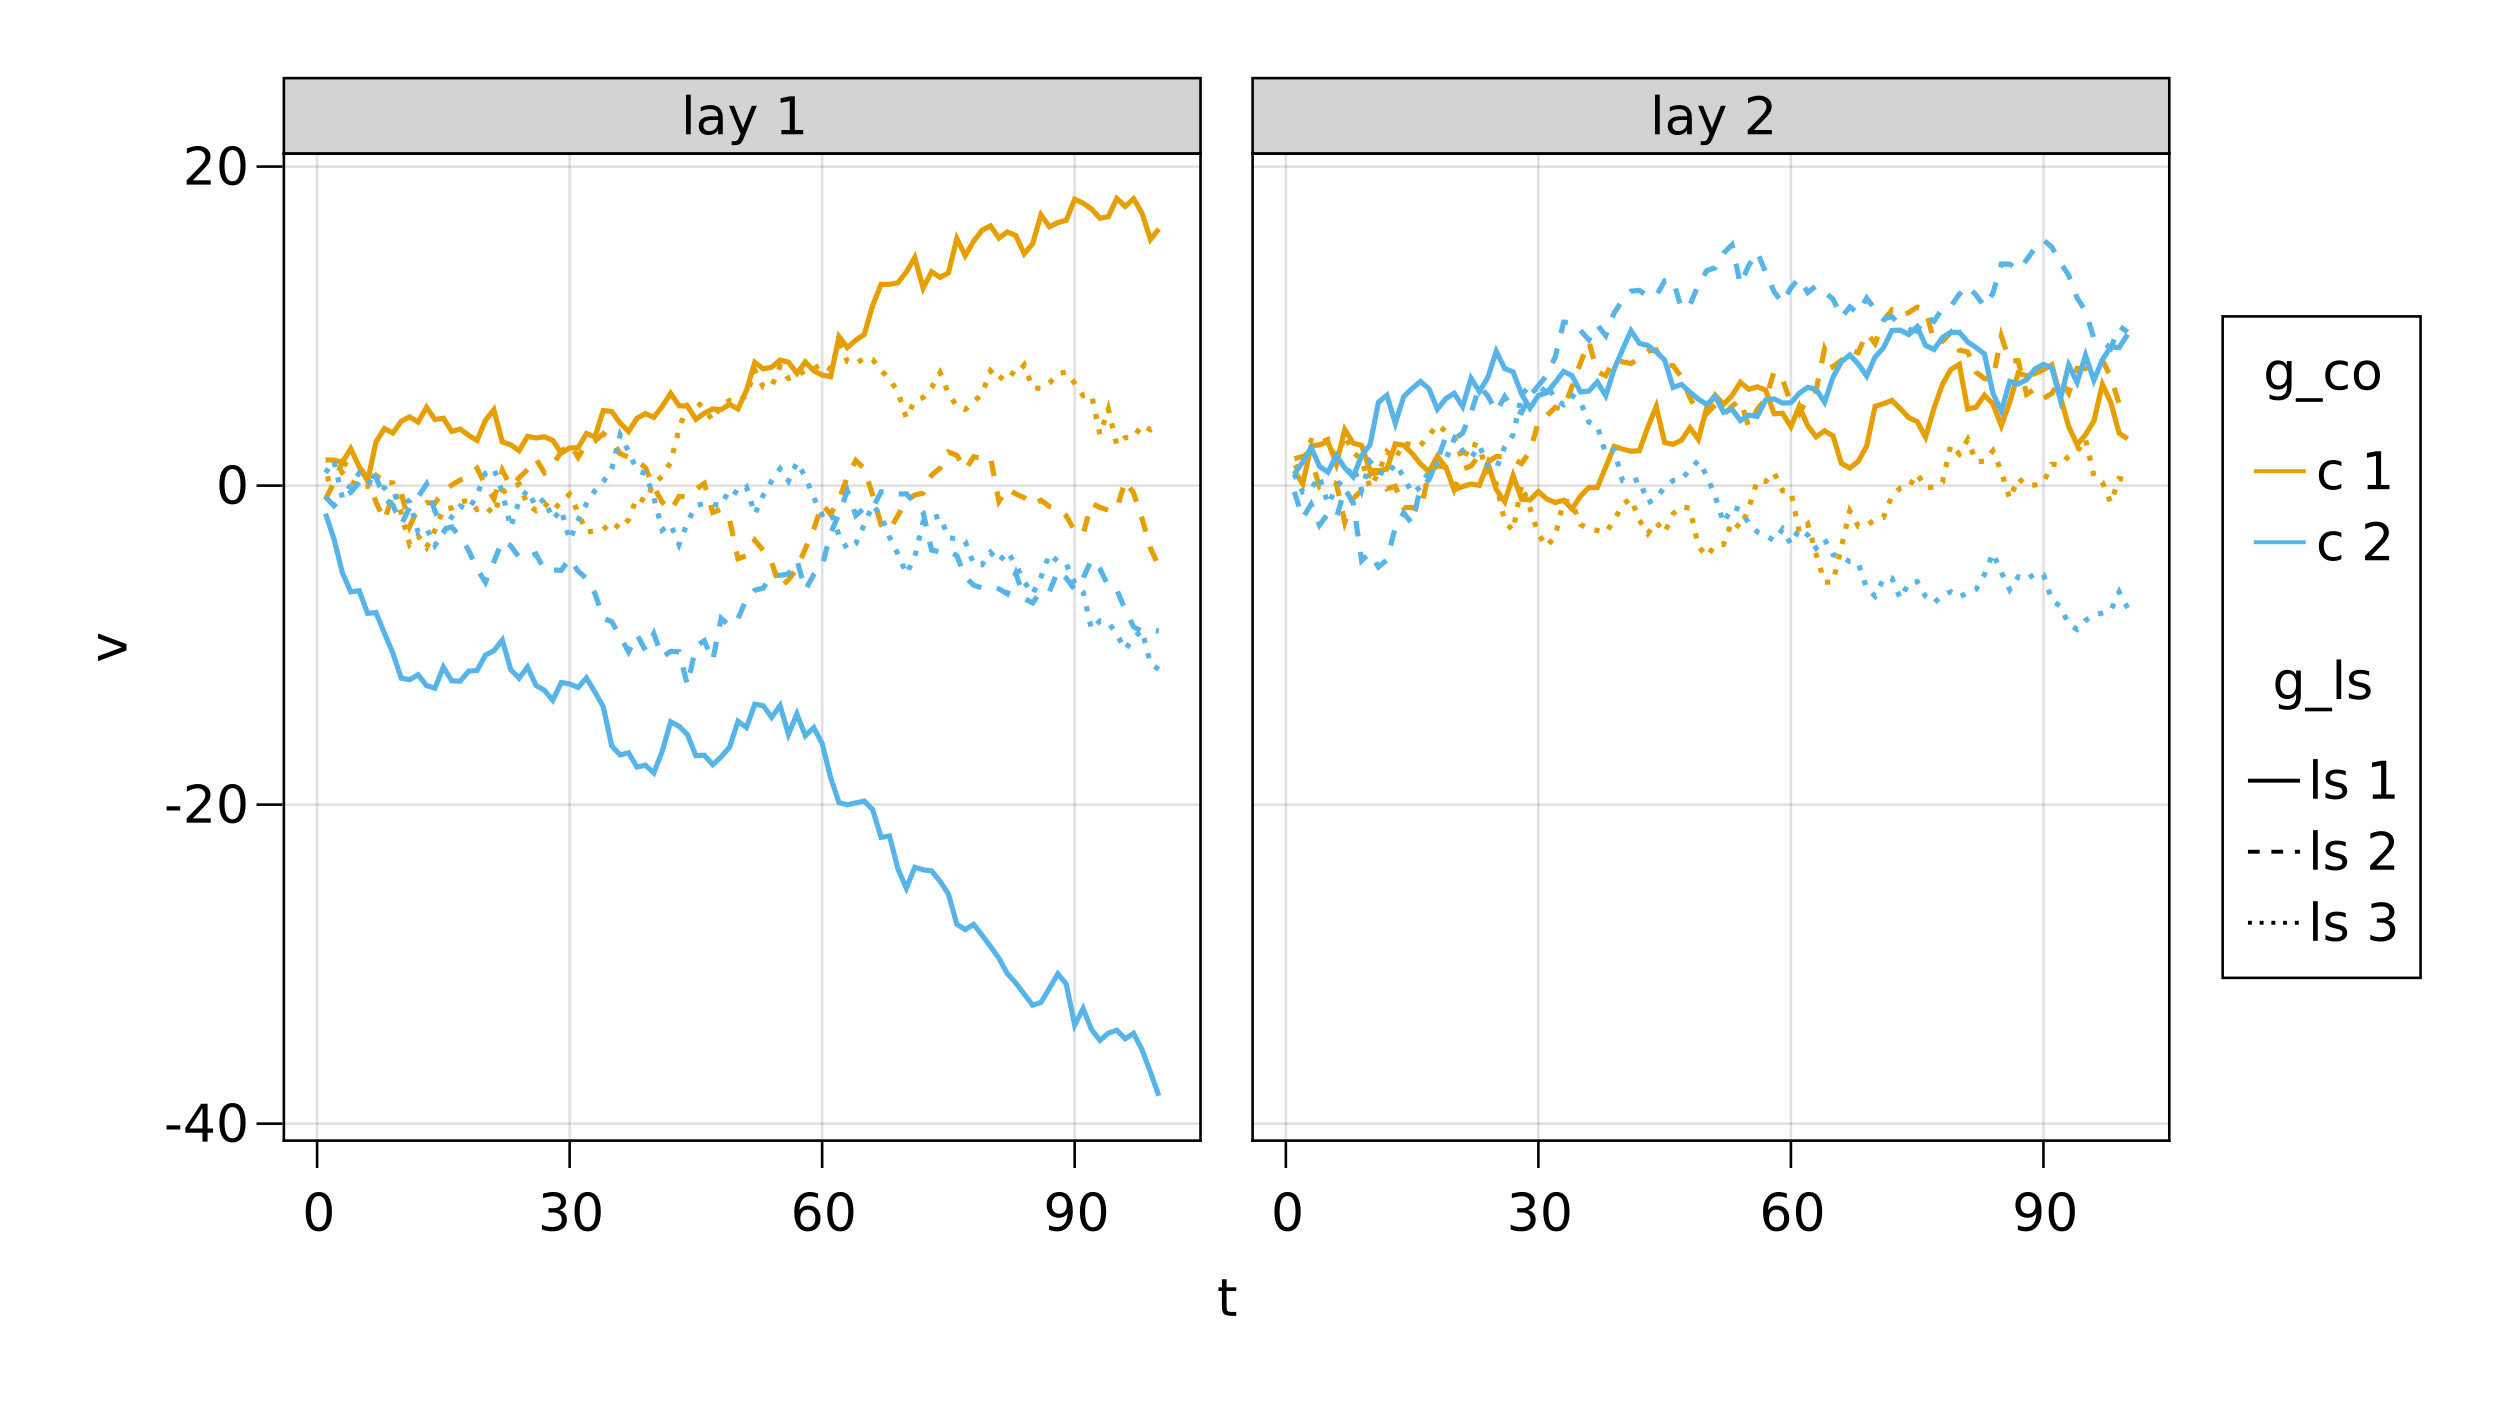 <?xml version="1.0" encoding="UTF-8"?>
<svg xmlns="http://www.w3.org/2000/svg" xmlns:xlink="http://www.w3.org/1999/xlink" width="960pt" height="540pt" viewBox="0 0 960 540" version="1.1">
<defs>
<g>
<symbol overflow="visible" id="glyph0-0">
<path style="stroke:none;" d="M 1 3.531 L 1 -14.109 L 11 -14.109 L 11 3.531 Z M 2.125 2.422 L 9.891 2.422 L 9.891 -12.984 L 2.125 -12.984 Z M 2.125 2.422 "/>
</symbol>
<symbol overflow="visible" id="glyph0-1">
<path style="stroke:none;" d="M 6.359 -13.281 C 5.336 -13.281 4.57 -12.781 4.062 -11.781 C 3.551 -10.781 3.297 -9.281 3.297 -7.281 C 3.297 -5.281 3.551 -3.781 4.062 -2.781 C 4.57 -1.781 5.336 -1.281 6.359 -1.281 C 7.379 -1.281 8.145 -1.781 8.656 -2.781 C 9.164 -3.781 9.422 -5.281 9.422 -7.281 C 9.422 -9.281 9.164 -10.781 8.656 -11.781 C 8.145 -12.781 7.379 -13.281 6.359 -13.281 Z M 6.359 -14.844 C 7.992 -14.844 9.238 -14.195 10.094 -12.906 C 10.957 -11.613 11.391 -9.738 11.391 -7.281 C 11.391 -4.82 10.957 -2.945 10.094 -1.656 C 9.238 -0.363 7.992 0.281 6.359 0.281 C 4.723 0.281 3.473 -0.363 2.609 -1.656 C 1.742 -2.945 1.312 -4.82 1.312 -7.281 C 1.312 -9.738 1.742 -11.613 2.609 -12.906 C 3.473 -14.195 4.723 -14.844 6.359 -14.844 Z M 6.359 -14.844 "/>
</symbol>
<symbol overflow="visible" id="glyph0-2">
<path style="stroke:none;" d="M 8.109 -7.859 C 9.055 -7.66 9.797 -7.238 10.328 -6.594 C 10.859 -5.957 11.125 -5.172 11.125 -4.234 C 11.125 -2.797 10.629 -1.68 9.641 -0.891 C 8.648 -0.109 7.242 0.281 5.422 0.281 C 4.805 0.281 4.176 0.219 3.531 0.094 C 2.883 -0.02 2.219 -0.195 1.531 -0.438 L 1.531 -2.344 C 2.07 -2.02 2.664 -1.773 3.312 -1.609 C 3.969 -1.453 4.648 -1.375 5.359 -1.375 C 6.598 -1.375 7.539 -1.617 8.188 -2.109 C 8.832 -2.598 9.156 -3.305 9.156 -4.234 C 9.156 -5.098 8.852 -5.77 8.25 -6.25 C 7.656 -6.738 6.82 -6.984 5.75 -6.984 L 4.047 -6.984 L 4.047 -8.609 L 5.828 -8.609 C 6.797 -8.609 7.535 -8.801 8.047 -9.188 C 8.555 -9.57 8.812 -10.129 8.812 -10.859 C 8.812 -11.609 8.547 -12.18 8.016 -12.578 C 7.492 -12.984 6.738 -13.188 5.75 -13.188 C 5.207 -13.188 4.625 -13.125 4 -13 C 3.383 -12.883 2.707 -12.707 1.969 -12.469 L 1.969 -14.219 C 2.719 -14.426 3.414 -14.582 4.062 -14.688 C 4.719 -14.789 5.336 -14.844 5.922 -14.844 C 7.422 -14.844 8.602 -14.5 9.469 -13.812 C 10.344 -13.133 10.781 -12.219 10.781 -11.062 C 10.781 -10.258 10.547 -9.578 10.078 -9.016 C 9.617 -8.461 8.961 -8.078 8.109 -7.859 Z M 8.109 -7.859 "/>
</symbol>
<symbol overflow="visible" id="glyph0-3">
<path style="stroke:none;" d="M 6.609 -8.078 C 5.723 -8.078 5.02 -7.773 4.5 -7.172 C 3.977 -6.566 3.719 -5.734 3.719 -4.672 C 3.719 -3.629 3.977 -2.801 4.5 -2.188 C 5.02 -1.582 5.723 -1.281 6.609 -1.281 C 7.492 -1.281 8.191 -1.582 8.703 -2.188 C 9.223 -2.801 9.484 -3.629 9.484 -4.672 C 9.484 -5.734 9.223 -6.566 8.703 -7.172 C 8.191 -7.773 7.492 -8.078 6.609 -8.078 Z M 10.516 -14.266 L 10.516 -12.469 C 10.023 -12.695 9.523 -12.875 9.016 -13 C 8.516 -13.125 8.016 -13.188 7.516 -13.188 C 6.211 -13.188 5.219 -12.742 4.531 -11.859 C 3.844 -10.984 3.453 -9.656 3.359 -7.875 C 3.742 -8.445 4.223 -8.883 4.797 -9.188 C 5.379 -9.488 6.02 -9.641 6.719 -9.641 C 8.188 -9.641 9.344 -9.191 10.188 -8.297 C 11.039 -7.41 11.469 -6.203 11.469 -4.672 C 11.469 -3.18 11.023 -1.984 10.141 -1.078 C 9.254 -0.172 8.078 0.281 6.609 0.281 C 4.922 0.281 3.629 -0.363 2.734 -1.656 C 1.836 -2.945 1.391 -4.82 1.391 -7.281 C 1.391 -9.582 1.938 -11.414 3.031 -12.781 C 4.125 -14.156 5.594 -14.844 7.438 -14.844 C 7.938 -14.844 8.438 -14.789 8.938 -14.688 C 9.445 -14.594 9.973 -14.453 10.516 -14.266 Z M 10.516 -14.266 "/>
</symbol>
<symbol overflow="visible" id="glyph0-4">
<path style="stroke:none;" d="M 2.203 -0.297 L 2.203 -2.094 C 2.691 -1.863 3.191 -1.688 3.703 -1.562 C 4.211 -1.438 4.711 -1.375 5.203 -1.375 C 6.504 -1.375 7.492 -1.812 8.172 -2.688 C 8.859 -3.562 9.254 -4.895 9.359 -6.688 C 8.984 -6.125 8.504 -5.691 7.922 -5.391 C 7.336 -5.086 6.695 -4.938 6 -4.938 C 4.539 -4.938 3.383 -5.379 2.531 -6.266 C 1.688 -7.148 1.266 -8.359 1.266 -9.891 C 1.266 -11.379 1.707 -12.578 2.594 -13.484 C 3.477 -14.391 4.656 -14.844 6.125 -14.844 C 7.812 -14.844 9.098 -14.195 9.984 -12.906 C 10.867 -11.613 11.312 -9.738 11.312 -7.281 C 11.312 -4.977 10.766 -3.141 9.672 -1.766 C 8.586 -0.398 7.125 0.281 5.281 0.281 C 4.789 0.281 4.289 0.227 3.781 0.125 C 3.27 0.031 2.742 -0.109 2.203 -0.297 Z M 6.125 -6.484 C 7.008 -6.484 7.707 -6.785 8.219 -7.391 C 8.738 -7.992 9 -8.828 9 -9.891 C 9 -10.93 8.738 -11.754 8.219 -12.359 C 7.707 -12.973 7.008 -13.281 6.125 -13.281 C 5.238 -13.281 4.535 -12.973 4.016 -12.359 C 3.504 -11.754 3.25 -10.93 3.25 -9.891 C 3.25 -8.828 3.504 -7.992 4.016 -7.391 C 4.535 -6.785 5.238 -6.484 6.125 -6.484 Z M 6.125 -6.484 "/>
</symbol>
<symbol overflow="visible" id="glyph0-5">
<path style="stroke:none;" d="M 0.984 -6.281 L 6.234 -6.281 L 6.234 -4.672 L 0.984 -4.672 Z M 0.984 -6.281 "/>
</symbol>
<symbol overflow="visible" id="glyph0-6">
<path style="stroke:none;" d="M 7.562 -12.859 L 2.578 -5.078 L 7.562 -5.078 Z M 7.047 -14.578 L 9.516 -14.578 L 9.516 -5.078 L 11.609 -5.078 L 11.609 -3.438 L 9.516 -3.438 L 9.516 0 L 7.562 0 L 7.562 -3.438 L 0.984 -3.438 L 0.984 -5.344 Z M 7.047 -14.578 "/>
</symbol>
<symbol overflow="visible" id="glyph0-7">
<path style="stroke:none;" d="M 3.844 -1.656 L 10.719 -1.656 L 10.719 0 L 1.469 0 L 1.469 -1.656 C 2.219 -2.438 3.238 -3.477 4.531 -4.781 C 5.82 -6.082 6.633 -6.926 6.969 -7.312 C 7.594 -8.02 8.031 -8.617 8.281 -9.109 C 8.531 -9.598 8.656 -10.082 8.656 -10.562 C 8.656 -11.332 8.383 -11.961 7.844 -12.453 C 7.301 -12.941 6.594 -13.188 5.719 -13.188 C 5.102 -13.188 4.453 -13.078 3.766 -12.859 C 3.078 -12.648 2.344 -12.328 1.562 -11.891 L 1.562 -13.875 C 2.352 -14.195 3.094 -14.438 3.781 -14.594 C 4.477 -14.758 5.113 -14.844 5.688 -14.844 C 7.195 -14.844 8.398 -14.461 9.297 -13.703 C 10.191 -12.953 10.641 -11.945 10.641 -10.688 C 10.641 -10.082 10.523 -9.508 10.297 -8.969 C 10.078 -8.438 9.672 -7.805 9.078 -7.078 C 8.922 -6.891 8.406 -6.344 7.531 -5.438 C 6.656 -4.539 5.426 -3.281 3.844 -1.656 Z M 3.844 -1.656 "/>
</symbol>
<symbol overflow="visible" id="glyph0-8">
<path style="stroke:none;" d="M 1.891 -15.203 L 3.688 -15.203 L 3.688 0 L 1.891 0 Z M 1.891 -15.203 "/>
</symbol>
<symbol overflow="visible" id="glyph0-9">
<path style="stroke:none;" d="M 6.859 -5.5 C 5.398 -5.5 4.391 -5.332 3.828 -5 C 3.273 -4.664 3 -4.098 3 -3.297 C 3 -2.66 3.207 -2.156 3.625 -1.781 C 4.051 -1.406 4.625 -1.219 5.344 -1.219 C 6.344 -1.219 7.141 -1.57 7.734 -2.281 C 8.336 -2.988 8.641 -3.926 8.641 -5.094 L 8.641 -5.5 Z M 10.438 -6.234 L 10.438 0 L 8.641 0 L 8.641 -1.656 C 8.234 -1 7.723 -0.508 7.109 -0.188 C 6.492 0.125 5.742 0.281 4.859 0.281 C 3.742 0.281 2.852 -0.031 2.188 -0.656 C 1.531 -1.289 1.203 -2.133 1.203 -3.188 C 1.203 -4.414 1.613 -5.344 2.438 -5.969 C 3.258 -6.594 4.488 -6.906 6.125 -6.906 L 8.641 -6.906 L 8.641 -7.078 C 8.641 -7.91 8.367 -8.551 7.828 -9 C 7.285 -9.445 6.52 -9.672 5.531 -9.672 C 4.906 -9.672 4.297 -9.598 3.703 -9.453 C 3.117 -9.305 2.551 -9.082 2 -8.781 L 2 -10.438 C 2.656 -10.695 3.289 -10.891 3.906 -11.016 C 4.531 -11.141 5.133 -11.203 5.719 -11.203 C 7.301 -11.203 8.484 -10.789 9.266 -9.969 C 10.047 -9.145 10.438 -7.898 10.438 -6.234 Z M 10.438 -6.234 "/>
</symbol>
<symbol overflow="visible" id="glyph0-10">
<path style="stroke:none;" d="M 6.438 1.016 C 5.926 2.316 5.43 3.164 4.953 3.562 C 4.473 3.957 3.828 4.156 3.016 4.156 L 1.578 4.156 L 1.578 2.656 L 2.641 2.656 C 3.129 2.656 3.508 2.535 3.781 2.297 C 4.062 2.066 4.367 1.516 4.703 0.641 L 5.016 -0.172 L 0.594 -10.938 L 2.5 -10.938 L 5.922 -2.391 L 9.344 -10.938 L 11.234 -10.938 Z M 6.438 1.016 "/>
</symbol>
<symbol overflow="visible" id="glyph0-11">
<path style="stroke:none;" d=""/>
</symbol>
<symbol overflow="visible" id="glyph0-12">
<path style="stroke:none;" d="M 2.484 -1.656 L 5.703 -1.656 L 5.703 -12.781 L 2.203 -12.078 L 2.203 -13.875 L 5.688 -14.578 L 7.656 -14.578 L 7.656 -1.656 L 10.875 -1.656 L 10.875 0 L 2.484 0 Z M 2.484 -1.656 "/>
</symbol>
<symbol overflow="visible" id="glyph0-13">
<path style="stroke:none;" d="M 3.656 -14.047 L 3.656 -10.938 L 7.359 -10.938 L 7.359 -9.547 L 3.656 -9.547 L 3.656 -3.609 C 3.656 -2.711 3.773 -2.133 4.016 -1.875 C 4.266 -1.625 4.766 -1.5 5.516 -1.5 L 7.359 -1.5 L 7.359 0 L 5.516 0 C 4.129 0 3.172 -0.254 2.641 -0.766 C 2.117 -1.285 1.859 -2.234 1.859 -3.609 L 1.859 -9.547 L 0.531 -9.547 L 0.531 -10.938 L 1.859 -10.938 L 1.859 -14.047 Z M 3.656 -14.047 "/>
</symbol>
<symbol overflow="visible" id="glyph0-14">
<path style="stroke:none;" d="M 9.078 -5.594 C 9.078 -6.895 8.805 -7.906 8.266 -8.625 C 7.734 -9.344 6.984 -9.703 6.016 -9.703 C 5.055 -9.703 4.305 -9.344 3.766 -8.625 C 3.223 -7.906 2.953 -6.895 2.953 -5.594 C 2.953 -4.301 3.223 -3.297 3.766 -2.578 C 4.305 -1.859 5.055 -1.5 6.016 -1.5 C 6.984 -1.5 7.734 -1.859 8.266 -2.578 C 8.805 -3.297 9.078 -4.301 9.078 -5.594 Z M 10.875 -1.359 C 10.875 0.504 10.461 1.891 9.641 2.797 C 8.816 3.703 7.551 4.156 5.844 4.156 C 5.207 4.156 4.609 4.109 4.047 4.016 C 3.492 3.922 2.953 3.773 2.422 3.578 L 2.422 1.844 C 2.953 2.125 3.473 2.332 3.984 2.469 C 4.492 2.602 5.02 2.672 5.562 2.672 C 6.738 2.672 7.617 2.363 8.203 1.75 C 8.785 1.133 9.078 0.207 9.078 -1.031 L 9.078 -1.922 C 8.711 -1.273 8.238 -0.789 7.656 -0.469 C 7.07 -0.156 6.379 0 5.578 0 C 4.234 0 3.148 -0.508 2.328 -1.531 C 1.516 -2.551 1.109 -3.906 1.109 -5.594 C 1.109 -7.289 1.516 -8.648 2.328 -9.672 C 3.148 -10.691 4.234 -11.203 5.578 -11.203 C 6.379 -11.203 7.07 -11.039 7.656 -10.719 C 8.238 -10.406 8.711 -9.926 9.078 -9.281 L 9.078 -10.938 L 10.875 -10.938 Z M 10.875 -1.359 "/>
</symbol>
<symbol overflow="visible" id="glyph0-15">
<path style="stroke:none;" d="M 10.203 3.328 L 10.203 4.719 L -0.203 4.719 L -0.203 3.328 Z M 10.203 3.328 "/>
</symbol>
<symbol overflow="visible" id="glyph0-16">
<path style="stroke:none;" d="M 9.75 -10.516 L 9.75 -8.844 C 9.25 -9.125 8.742 -9.332 8.234 -9.469 C 7.723 -9.602 7.207 -9.672 6.688 -9.672 C 5.52 -9.672 4.613 -9.301 3.969 -8.562 C 3.32 -7.832 3 -6.797 3 -5.453 C 3 -4.117 3.32 -3.082 3.969 -2.344 C 4.613 -1.602 5.52 -1.234 6.688 -1.234 C 7.207 -1.234 7.723 -1.301 8.234 -1.438 C 8.742 -1.582 9.25 -1.797 9.75 -2.078 L 9.75 -0.422 C 9.25 -0.18 8.727 -0.004 8.188 0.109 C 7.656 0.223 7.086 0.281 6.484 0.281 C 4.836 0.281 3.531 -0.234 2.562 -1.266 C 1.594 -2.305 1.109 -3.703 1.109 -5.453 C 1.109 -7.242 1.598 -8.648 2.578 -9.672 C 3.555 -10.691 4.898 -11.203 6.609 -11.203 C 7.16 -11.203 7.695 -11.145 8.219 -11.031 C 8.75 -10.914 9.258 -10.742 9.75 -10.516 Z M 9.75 -10.516 "/>
</symbol>
<symbol overflow="visible" id="glyph0-17">
<path style="stroke:none;" d="M 6.125 -9.672 C 5.156 -9.672 4.391 -9.297 3.828 -8.547 C 3.273 -7.797 3 -6.766 3 -5.453 C 3 -4.148 3.273 -3.117 3.828 -2.359 C 4.391 -1.609 5.156 -1.234 6.125 -1.234 C 7.082 -1.234 7.836 -1.609 8.391 -2.359 C 8.953 -3.117 9.234 -4.148 9.234 -5.453 C 9.234 -6.754 8.953 -7.781 8.391 -8.531 C 7.836 -9.289 7.082 -9.672 6.125 -9.672 Z M 6.125 -11.203 C 7.688 -11.203 8.91 -10.691 9.797 -9.672 C 10.691 -8.66 11.141 -7.254 11.141 -5.453 C 11.141 -3.672 10.691 -2.27 9.797 -1.25 C 8.91 -0.227 7.688 0.281 6.125 0.281 C 4.551 0.281 3.32 -0.227 2.438 -1.25 C 1.551 -2.27 1.109 -3.672 1.109 -5.453 C 1.109 -7.254 1.551 -8.66 2.438 -9.672 C 3.32 -10.691 4.551 -11.203 6.125 -11.203 Z M 6.125 -11.203 "/>
</symbol>
<symbol overflow="visible" id="glyph0-18">
<path style="stroke:none;" d="M 8.859 -10.609 L 8.859 -8.922 C 8.348 -9.18 7.816 -9.375 7.266 -9.5 C 6.723 -9.633 6.16 -9.703 5.578 -9.703 C 4.68 -9.703 4.008 -9.562 3.562 -9.281 C 3.125 -9.008 2.906 -8.602 2.906 -8.062 C 2.906 -7.645 3.062 -7.316 3.375 -7.078 C 3.695 -6.836 4.336 -6.609 5.297 -6.391 L 5.922 -6.266 C 7.191 -5.984 8.094 -5.594 8.625 -5.094 C 9.164 -4.602 9.438 -3.91 9.438 -3.016 C 9.438 -2.004 9.035 -1.203 8.234 -0.609 C 7.43 -0.016 6.328 0.281 4.922 0.281 C 4.336 0.281 3.727 0.223 3.094 0.109 C 2.457 -0.004 1.785 -0.176 1.078 -0.406 L 1.078 -2.25 C 1.742 -1.906 2.398 -1.645 3.047 -1.469 C 3.691 -1.301 4.332 -1.219 4.969 -1.219 C 5.812 -1.219 6.457 -1.363 6.906 -1.656 C 7.363 -1.945 7.594 -2.352 7.594 -2.875 C 7.594 -3.363 7.426 -3.738 7.094 -4 C 6.77 -4.258 6.051 -4.508 4.938 -4.75 L 4.312 -4.906 C 3.195 -5.133 2.391 -5.488 1.891 -5.969 C 1.398 -6.457 1.156 -7.129 1.156 -7.984 C 1.156 -9.004 1.52 -9.797 2.25 -10.359 C 2.977 -10.922 4.016 -11.203 5.359 -11.203 C 6.023 -11.203 6.648 -11.148 7.234 -11.047 C 7.816 -10.953 8.359 -10.805 8.859 -10.609 Z M 8.859 -10.609 "/>
</symbol>
<symbol overflow="visible" id="glyph1-0">
<path style="stroke:none;" d="M 3.531 -1 L -14.109 -1 L -14.109 -11 L 3.531 -11 Z M 2.422 -2.125 L 2.422 -9.891 L -12.984 -9.891 L -12.984 -2.125 Z M 2.422 -2.125 "/>
</symbol>
<symbol overflow="visible" id="glyph1-1">
<path style="stroke:none;" d="M -10.938 -0.594 L -10.938 -2.5 L -1.766 -5.922 L -10.938 -9.344 L -10.938 -11.234 L 0 -7.141 L 0 -4.703 Z M -10.938 -0.594 "/>
</symbol>
</g>
<clipPath id="clip1">
  <path d="M 109 59 L 461 59 L 461 213 L 109 213 Z M 109 59 "/>
</clipPath>
<clipPath id="clip2">
  <path d="M 109 138 L 461 138 L 461 254 L 109 254 Z M 109 138 "/>
</clipPath>
<clipPath id="clip3">
  <path d="M 109 103 L 461 103 L 461 239 L 109 239 Z M 109 103 "/>
</clipPath>
<clipPath id="clip4">
  <path d="M 109 168 L 461 168 L 461 438 L 109 438 Z M 109 168 "/>
</clipPath>
<clipPath id="clip5">
  <path d="M 109 153 L 461 153 L 461 292 L 109 292 Z M 109 153 "/>
</clipPath>
<clipPath id="clip6">
  <path d="M 109 138 L 461 138 L 461 286 L 109 286 Z M 109 138 "/>
</clipPath>
<clipPath id="clip7">
  <path d="M 481 111 L 833 111 L 833 224 L 481 224 Z M 481 111 "/>
</clipPath>
<clipPath id="clip8">
  <path d="M 481 89 L 833 89 L 833 229 L 481 229 Z M 481 89 "/>
</clipPath>
<clipPath id="clip9">
  <path d="M 481 134 L 833 134 L 833 252 L 481 252 Z M 481 134 "/>
</clipPath>
<clipPath id="clip10">
  <path d="M 481 97 L 833 97 L 833 212 L 481 212 Z M 481 97 "/>
</clipPath>
<clipPath id="clip11">
  <path d="M 481 63 L 833 63 L 833 246 L 481 246 Z M 481 63 "/>
</clipPath>
<clipPath id="clip12">
  <path d="M 481 119 L 833 119 L 833 270 L 481 270 Z M 481 119 "/>
</clipPath>
</defs>
<g id="surface17">
<rect x="0" y="0" width="960" height="540" style="fill:rgb(100%,100%,100%);fill-opacity:1;stroke:none;"/>
<path style=" stroke:none;fill-rule:nonzero;fill:rgb(100%,100%,100%);fill-opacity:1;" d="M 109 438 L 461 438 L 461 59 L 109 59 Z M 109 438 "/>
<path style=" stroke:none;fill-rule:nonzero;fill:rgb(100%,100%,100%);fill-opacity:1;" d="M 481 438 L 833 438 L 833 59 L 481 59 Z M 481 438 "/>
<path style="fill:none;stroke-width:1;stroke-linecap:butt;stroke-linejoin:miter;stroke:rgb(0%,0%,0%);stroke-opacity:0.12;stroke-miterlimit:10;" d="M 121.77 438 L 121.77 59 M 218.738 438 L 218.738 59 M 315.707 438 L 315.707 59 M 412.676 438 L 412.676 59 "/>
<path style="fill:none;stroke-width:1;stroke-linecap:butt;stroke-linejoin:miter;stroke:rgb(0%,0%,0%);stroke-opacity:0.12;stroke-miterlimit:10;" d="M 109 431.484 L 461 431.484 M 109 308.977 L 461 308.977 M 109 186.473 L 461 186.473 M 109 63.969 L 461 63.969 "/>
<path style="fill:none;stroke-width:1;stroke-linecap:butt;stroke-linejoin:miter;stroke:rgb(0%,0%,0%);stroke-opacity:0.12;stroke-miterlimit:10;" d="M 493.77 438 L 493.77 59 M 590.738 438 L 590.738 59 M 687.707 438 L 687.707 59 M 784.676 438 L 784.676 59 "/>
<path style="fill:none;stroke-width:1;stroke-linecap:butt;stroke-linejoin:miter;stroke:rgb(0%,0%,0%);stroke-opacity:0.12;stroke-miterlimit:10;" d="M 481 431.484 L 833 431.484 M 481 308.977 L 833 308.977 M 481 186.473 L 833 186.473 M 481 63.969 L 833 63.969 "/>
<g style="fill:rgb(0%,0%,0%);fill-opacity:1;">
  <use xlink:href="#glyph0-1" x="116.07" y="472.562"/>
</g>
<g style="fill:rgb(0%,0%,0%);fill-opacity:1;">
  <use xlink:href="#glyph0-2" x="206.574" y="472.562"/>
</g>
<g style="fill:rgb(0%,0%,0%);fill-opacity:1;">
  <use xlink:href="#glyph0-1" x="219.301" y="472.562"/>
</g>
<g style="fill:rgb(0%,0%,0%);fill-opacity:1;">
  <use xlink:href="#glyph0-3" x="303.609" y="472.562"/>
</g>
<g style="fill:rgb(0%,0%,0%);fill-opacity:1;">
  <use xlink:href="#glyph0-1" x="316.332" y="472.562"/>
</g>
<g style="fill:rgb(0%,0%,0%);fill-opacity:1;">
  <use xlink:href="#glyph0-4" x="400.645" y="472.562"/>
</g>
<g style="fill:rgb(0%,0%,0%);fill-opacity:1;">
  <use xlink:href="#glyph0-1" x="413.371" y="472.562"/>
</g>
<g style="fill:rgb(0%,0%,0%);fill-opacity:1;">
  <use xlink:href="#glyph0-5" x="62.98" y="438.406"/>
</g>
<g style="fill:rgb(0%,0%,0%);fill-opacity:1;">
  <use xlink:href="#glyph0-6" x="70.195" y="438.406"/>
</g>
<g style="fill:rgb(0%,0%,0%);fill-opacity:1;">
  <use xlink:href="#glyph0-1" x="82.922" y="438.406"/>
</g>
<g style="fill:rgb(0%,0%,0%);fill-opacity:1;">
  <use xlink:href="#glyph0-5" x="62.98" y="315.902"/>
</g>
<g style="fill:rgb(0%,0%,0%);fill-opacity:1;">
  <use xlink:href="#glyph0-7" x="70.195" y="315.902"/>
</g>
<g style="fill:rgb(0%,0%,0%);fill-opacity:1;">
  <use xlink:href="#glyph0-1" x="82.922" y="315.902"/>
</g>
<g style="fill:rgb(0%,0%,0%);fill-opacity:1;">
  <use xlink:href="#glyph0-1" x="82.922" y="193.398"/>
</g>
<g style="fill:rgb(0%,0%,0%);fill-opacity:1;">
  <use xlink:href="#glyph0-7" x="70.195" y="70.895"/>
</g>
<g style="fill:rgb(0%,0%,0%);fill-opacity:1;">
  <use xlink:href="#glyph0-1" x="82.922" y="70.895"/>
</g>
<g style="fill:rgb(0%,0%,0%);fill-opacity:1;">
  <use xlink:href="#glyph0-1" x="488.07" y="472.562"/>
</g>
<g style="fill:rgb(0%,0%,0%);fill-opacity:1;">
  <use xlink:href="#glyph0-2" x="578.574" y="472.562"/>
</g>
<g style="fill:rgb(0%,0%,0%);fill-opacity:1;">
  <use xlink:href="#glyph0-1" x="591.301" y="472.562"/>
</g>
<g style="fill:rgb(0%,0%,0%);fill-opacity:1;">
  <use xlink:href="#glyph0-3" x="675.609" y="472.562"/>
</g>
<g style="fill:rgb(0%,0%,0%);fill-opacity:1;">
  <use xlink:href="#glyph0-1" x="688.332" y="472.562"/>
</g>
<g style="fill:rgb(0%,0%,0%);fill-opacity:1;">
  <use xlink:href="#glyph0-4" x="772.645" y="472.562"/>
</g>
<g style="fill:rgb(0%,0%,0%);fill-opacity:1;">
  <use xlink:href="#glyph0-1" x="785.371" y="472.562"/>
</g>
<path style="fill-rule:nonzero;fill:rgb(82.745%,82.745%,82.745%);fill-opacity:1;stroke-width:1;stroke-linecap:butt;stroke-linejoin:miter;stroke:rgb(0%,0%,0%);stroke-opacity:1;stroke-miterlimit:10;" d="M 109 59 L 461 59 L 461 30 L 109 30 Z M 109 59 "/>
<g style="fill:rgb(0%,0%,0%);fill-opacity:1;">
  <use xlink:href="#glyph0-8" x="261.555" y="51.566"/>
</g>
<g style="fill:rgb(0%,0%,0%);fill-opacity:1;">
  <use xlink:href="#glyph0-9" x="267.109" y="51.566"/>
</g>
<g style="fill:rgb(0%,0%,0%);fill-opacity:1;">
  <use xlink:href="#glyph0-10" x="279.367" y="51.566"/>
</g>
<g style="fill:rgb(0%,0%,0%);fill-opacity:1;">
  <use xlink:href="#glyph0-11" x="291.203" y="51.566"/>
</g>
<g style="fill:rgb(0%,0%,0%);fill-opacity:1;">
  <use xlink:href="#glyph0-12" x="297.559" y="51.566"/>
</g>
<path style="fill-rule:nonzero;fill:rgb(82.745%,82.745%,82.745%);fill-opacity:1;stroke-width:1;stroke-linecap:butt;stroke-linejoin:miter;stroke:rgb(0%,0%,0%);stroke-opacity:1;stroke-miterlimit:10;" d="M 481 59 L 833 59 L 833 30 L 481 30 Z M 481 59 "/>
<g style="fill:rgb(0%,0%,0%);fill-opacity:1;">
  <use xlink:href="#glyph0-8" x="633.656" y="51.566"/>
</g>
<g style="fill:rgb(0%,0%,0%);fill-opacity:1;">
  <use xlink:href="#glyph0-9" x="639.215" y="51.566"/>
</g>
<g style="fill:rgb(0%,0%,0%);fill-opacity:1;">
  <use xlink:href="#glyph0-10" x="651.469" y="51.566"/>
</g>
<g style="fill:rgb(0%,0%,0%);fill-opacity:1;">
  <use xlink:href="#glyph0-11" x="663.305" y="51.566"/>
</g>
<g style="fill:rgb(0%,0%,0%);fill-opacity:1;">
  <use xlink:href="#glyph0-7" x="669.664" y="51.566"/>
</g>
<g style="fill:rgb(0%,0%,0%);fill-opacity:1;">
  <use xlink:href="#glyph0-13" x="467.355" y="505.281"/>
</g>
<g style="fill:rgb(0%,0%,0%);fill-opacity:1;">
  <use xlink:href="#glyph1-1" x="48.566" y="254.48"/>
</g>
<g clip-path="url(#clip1)" clip-rule="nonzero">
<path style="fill:none;stroke-width:2;stroke-linecap:butt;stroke-linejoin:miter;stroke:rgb(90.196%,62.353%,0%);stroke-opacity:1;stroke-miterlimit:10;" d="M 125 176.59 L 128.23 176.664 L 131.465 177.586 L 134.695 172.289 L 137.93 179.215 L 141.16 184.664 L 144.395 169.676 L 147.625 164.562 L 150.859 166.266 L 154.09 161.75 L 157.324 160.082 L 160.555 162.102 L 163.789 156.367 L 167.02 161.109 L 170.254 160.621 L 173.484 165.637 L 176.719 164.773 L 179.949 167.16 L 183.184 169.121 L 186.414 161.391 L 189.645 157.359 L 192.879 169.719 L 196.109 170.789 L 199.344 173.078 L 202.574 167.566 L 205.809 168.18 L 209.039 167.715 L 212.273 169.113 L 215.504 173.961 L 218.738 172.012 L 221.969 171.953 L 225.203 166.492 L 228.434 167.82 L 231.668 157.66 L 234.898 157.988 L 238.133 162.492 L 241.363 165.707 L 244.598 160.629 L 247.828 158.84 L 251.062 160.25 L 254.293 156.059 L 257.523 151.035 L 260.758 155.828 L 263.988 155.934 L 267.223 161.035 L 270.453 158.684 L 273.688 157.02 L 276.918 157.281 L 280.152 155.246 L 283.383 157.027 L 286.617 149.98 L 289.848 139.156 L 293.082 141.637 L 296.312 141.016 L 299.547 138.246 L 302.777 139.066 L 306.012 143.363 L 309.242 139 L 312.477 142.371 L 315.707 144.016 L 318.938 144.66 L 322.172 129.25 L 325.402 133.453 L 328.637 130.594 L 331.867 128.453 L 335.102 117.312 L 338.332 109.164 L 341.566 109.199 L 344.797 108.566 L 348.031 104.453 L 351.262 98.887 L 354.496 110.621 L 357.727 104.367 L 360.961 106.5 L 364.191 104.789 L 367.426 91.598 L 370.656 98.172 L 373.891 92.602 L 377.121 88.375 L 380.352 86.754 L 383.586 91.422 L 386.816 89.062 L 390.051 90.402 L 393.281 97.465 L 396.516 93.617 L 399.746 82.523 L 402.98 87.066 L 406.211 85.449 L 409.445 84.602 L 412.676 76.504 L 415.91 78.012 L 419.141 80.254 L 422.375 83.793 L 425.605 83.203 L 428.84 76.227 L 432.07 79.273 L 435.305 76.312 L 438.535 81.887 L 441.77 91.941 L 445 87.855 "/>
</g>
<g clip-path="url(#clip2)" clip-rule="nonzero">
<path style="fill:none;stroke-width:2;stroke-linecap:butt;stroke-linejoin:miter;stroke:rgb(90.196%,62.353%,0%);stroke-opacity:1;stroke-dasharray:6,6;stroke-miterlimit:10;" d="M 125 191.715 L 128.23 185.191 L 131.465 177.449 L 134.695 179.488 L 137.93 179.184 L 141.16 183.586 L 144.395 192.844 L 147.625 199.82 L 150.859 189.836 L 154.09 189.242 L 157.324 202.117 L 160.555 195.051 L 163.789 193.027 L 167.02 193.246 L 170.254 188.629 L 173.484 186.242 L 176.719 184.336 L 179.949 182.691 L 183.184 179.844 L 186.414 186.211 L 189.645 191.551 L 192.879 180.539 L 196.109 186.832 L 199.344 183.461 L 202.574 180.34 L 205.809 176.176 L 209.039 181.535 L 212.273 178.41 L 215.504 173.531 L 218.738 170.176 L 221.969 175.594 L 225.203 170.352 L 228.434 169.434 L 231.668 166.547 L 234.898 169.168 L 238.133 174.195 L 241.363 175.598 L 244.598 176.746 L 247.828 179.59 L 251.062 187.133 L 254.293 192.789 L 257.523 196.141 L 260.758 190.645 L 263.988 190.715 L 267.223 187.84 L 270.453 185.621 L 273.688 196.793 L 276.918 195.578 L 280.152 199.57 L 283.383 214.508 L 286.617 213.414 L 289.848 207.469 L 293.082 211.371 L 296.312 215.918 L 299.547 225.605 L 302.777 222.633 L 306.012 218.336 L 309.242 210.719 L 312.477 203.289 L 315.707 193.52 L 318.938 197.492 L 322.172 191.906 L 325.402 183.117 L 328.637 176.809 L 331.867 179.973 L 335.102 190.102 L 338.332 201.57 L 341.566 203.555 L 344.797 197.922 L 348.031 192.254 L 351.262 190.102 L 354.496 189.34 L 357.727 182.441 L 360.961 179.789 L 364.191 173.555 L 367.426 174.855 L 370.656 180.371 L 373.891 175.398 L 377.121 175.957 L 380.352 175.543 L 383.586 192.551 L 386.816 187.562 L 390.051 189.664 L 393.281 191.113 L 396.516 193.98 L 399.746 192.086 L 402.98 194.508 L 406.211 195.609 L 409.445 198.102 L 412.676 203.879 L 415.91 205.109 L 419.141 193.32 L 422.375 194.82 L 425.605 195.938 L 428.84 195.5 L 432.07 184.609 L 435.305 189.406 L 438.535 199.094 L 441.77 210.523 L 445 217.418 "/>
</g>
<g clip-path="url(#clip3)" clip-rule="nonzero">
<path style="fill:none;stroke-width:2;stroke-linecap:butt;stroke-linejoin:miter;stroke:rgb(90.196%,62.353%,0%);stroke-opacity:1;stroke-dasharray:2,4;stroke-miterlimit:10;" d="M 125 184.043 L 128.23 183.383 L 131.465 181.391 L 134.695 184.898 L 137.93 186.66 L 141.16 186.793 L 144.395 182.555 L 147.625 184.926 L 150.859 185.457 L 154.09 197.129 L 157.324 209.109 L 160.555 205.832 L 163.789 210.254 L 167.02 203.543 L 170.254 195.598 L 173.484 195.047 L 176.719 192.711 L 179.949 192.156 L 183.184 195.652 L 186.414 194.422 L 189.645 197.457 L 192.879 189.129 L 196.109 187.102 L 199.344 185.969 L 202.574 193.809 L 205.809 196.023 L 209.039 193.227 L 212.273 196.145 L 215.504 192.598 L 218.738 189.789 L 221.969 196.645 L 225.203 204.363 L 228.434 203.859 L 231.668 203.344 L 234.898 200.375 L 238.133 203.133 L 241.363 199.582 L 244.598 190.895 L 247.828 192.48 L 251.062 185.688 L 254.293 182.895 L 257.523 177.52 L 260.758 164.699 L 263.988 155.512 L 267.223 153.938 L 270.453 156.977 L 273.688 161.441 L 276.918 155.434 L 280.152 153.84 L 283.383 154.031 L 286.617 151.906 L 289.848 142.184 L 293.082 148.59 L 296.312 148.371 L 299.547 140.605 L 302.777 145.305 L 306.012 144.363 L 309.242 142.18 L 312.477 141.609 L 315.707 139.609 L 318.938 141.828 L 322.172 131.844 L 325.402 138.809 L 328.637 139.648 L 331.867 137.559 L 335.102 138.07 L 338.332 142.242 L 341.566 145.574 L 344.797 150.543 L 348.031 160.457 L 351.262 153.922 L 354.496 152.629 L 357.727 148.82 L 360.961 143.109 L 364.191 151.016 L 367.426 156.047 L 370.656 157.195 L 373.891 154.355 L 377.121 151.172 L 380.352 142.441 L 383.586 146.09 L 386.816 142.23 L 390.051 144.137 L 393.281 140.152 L 396.516 148.973 L 399.746 149.129 L 402.98 147.117 L 406.211 143.445 L 409.445 142.871 L 412.676 147.082 L 415.91 151.93 L 419.141 151.672 L 422.375 166.855 L 425.605 157.09 L 428.84 170.867 L 432.07 168.035 L 435.305 168.004 L 438.535 163.199 L 441.77 165.012 L 445 162.809 "/>
</g>
<g clip-path="url(#clip4)" clip-rule="nonzero">
<path style="fill:none;stroke-width:2;stroke-linecap:butt;stroke-linejoin:miter;stroke:rgb(33.725%,70.588%,91.373%);stroke-opacity:1;stroke-miterlimit:10;" d="M 125 197.211 L 128.23 206.902 L 131.465 219.883 L 134.695 227.266 L 137.93 226.863 L 141.16 235.531 L 144.395 235.219 L 147.625 243.172 L 150.859 250.82 L 154.09 260.418 L 157.324 260.984 L 160.555 259.102 L 163.789 263.27 L 167.02 264.27 L 170.254 256.168 L 173.484 261.457 L 176.719 261.551 L 179.949 257.707 L 183.184 257.461 L 186.414 251.574 L 189.645 249.855 L 192.879 245.742 L 196.109 257.113 L 199.344 260.426 L 202.574 256.113 L 205.809 263.207 L 209.039 265.059 L 212.273 268.926 L 215.504 262.098 L 218.738 262.617 L 221.969 264 L 225.203 260.32 L 228.434 265.719 L 231.668 271.414 L 234.898 286.398 L 238.133 289.863 L 241.363 289.055 L 244.598 294.543 L 247.828 293.84 L 251.062 296.793 L 254.293 288.504 L 257.523 277.195 L 260.758 278.891 L 263.988 282.121 L 267.223 290.188 L 270.453 290 L 273.688 293.633 L 276.918 290.645 L 280.152 286.93 L 283.383 276.988 L 286.617 279.359 L 289.848 270.414 L 293.082 270.992 L 296.312 275.465 L 299.547 270.918 L 302.777 282.012 L 306.012 274.137 L 309.242 282.504 L 312.477 279.402 L 315.707 285.512 L 318.938 298.551 L 322.172 308.199 L 325.402 309.039 L 328.637 308.297 L 331.867 307.617 L 335.102 310.914 L 338.332 321.535 L 341.566 321 L 344.797 333.645 L 348.031 341.09 L 351.262 333.051 L 354.496 334.008 L 357.727 334.414 L 360.961 338.348 L 364.191 343.324 L 367.426 354.898 L 370.656 356.953 L 373.891 354.957 L 377.121 359.133 L 380.352 363.422 L 383.586 367.969 L 386.816 373.895 L 390.051 377.434 L 393.281 381.684 L 396.516 385.988 L 399.746 384.926 L 402.98 379.461 L 406.211 373.957 L 409.445 377.863 L 412.676 393.664 L 415.91 387.277 L 419.141 395.352 L 422.375 399.488 L 425.605 396.742 L 428.84 395.609 L 432.07 398.895 L 435.305 396.82 L 438.535 403.07 L 441.77 411.734 L 445 420.773 "/>
</g>
<g clip-path="url(#clip5)" clip-rule="nonzero">
<path style="fill:none;stroke-width:2;stroke-linecap:butt;stroke-linejoin:miter;stroke:rgb(33.725%,70.588%,91.373%);stroke-opacity:1;stroke-dasharray:6,6;stroke-miterlimit:10;" d="M 125 190.793 L 128.23 194.227 L 131.465 191.023 L 134.695 189.059 L 137.93 185.25 L 141.16 182.18 L 144.395 183.246 L 147.625 191.617 L 150.859 193.945 L 154.09 201.355 L 157.324 194.891 L 160.555 190.801 L 163.789 185.914 L 167.02 196.344 L 170.254 203.211 L 173.484 202.348 L 176.719 206.18 L 179.949 211.301 L 183.184 218.496 L 186.414 223.574 L 189.645 215.766 L 192.879 207.582 L 196.109 209.578 L 199.344 214.07 L 202.574 214.074 L 205.809 212.727 L 209.039 218.828 L 212.273 218.859 L 215.504 219.012 L 218.738 214.434 L 221.969 219.285 L 225.203 222.148 L 228.434 227.82 L 231.668 237.43 L 234.898 238.719 L 238.133 244.441 L 241.363 250.289 L 244.598 243.723 L 247.828 249.68 L 251.062 243.352 L 254.293 252.375 L 257.523 250.098 L 260.758 250.32 L 263.988 263.148 L 267.223 248.234 L 270.453 246.023 L 273.688 253.688 L 276.918 237.426 L 280.152 240.34 L 283.383 237.559 L 286.617 229.992 L 289.848 226.656 L 293.082 225.828 L 296.312 220.824 L 299.547 220.906 L 302.777 220.422 L 306.012 215.062 L 309.242 226.605 L 312.477 220.668 L 315.707 217.363 L 318.938 204.898 L 322.172 197.203 L 325.402 188.516 L 328.637 197.938 L 331.867 195.141 L 335.102 195.027 L 338.332 188.848 L 341.566 188.672 L 344.797 189.699 L 348.031 189.645 L 351.262 193.172 L 354.496 196.879 L 357.727 211.238 L 360.961 211.91 L 364.191 211.551 L 367.426 213.371 L 370.656 221.523 L 373.891 224.727 L 377.121 225.777 L 380.352 225.41 L 383.586 226.125 L 386.816 228.027 L 390.051 220.105 L 393.281 229.762 L 396.516 231.52 L 399.746 226.957 L 402.98 227.211 L 406.211 219.129 L 409.445 221.992 L 412.676 226.375 L 415.91 222.055 L 419.141 214.883 L 422.375 218.438 L 425.605 225.039 L 428.84 226.461 L 432.07 234.141 L 435.305 240.734 L 438.535 242.387 L 441.77 241.746 L 445 242.324 "/>
</g>
<g clip-path="url(#clip6)" clip-rule="nonzero">
<path style="fill:none;stroke-width:2;stroke-linecap:butt;stroke-linejoin:miter;stroke:rgb(33.725%,70.588%,91.373%);stroke-opacity:1;stroke-dasharray:2,4;stroke-miterlimit:10;" d="M 125 181.555 L 128.23 176.996 L 131.465 191.102 L 134.695 186.082 L 137.93 181.637 L 141.16 184.93 L 144.395 185.949 L 147.625 187.336 L 150.859 190.992 L 154.09 189.922 L 157.324 192.848 L 160.555 204.316 L 163.789 202.895 L 167.02 209.441 L 170.254 204.59 L 173.484 198.406 L 176.719 194.328 L 179.949 195.66 L 183.184 190.109 L 186.414 181.746 L 189.645 179.906 L 192.879 188.988 L 196.109 202.508 L 199.344 192.332 L 202.574 188.195 L 205.809 194.559 L 209.039 191.441 L 212.273 199.496 L 215.504 195.672 L 218.738 207.426 L 221.969 199.805 L 225.203 193.418 L 228.434 188.445 L 231.668 184.914 L 234.898 179.969 L 238.133 167.012 L 241.363 173.348 L 244.598 180.586 L 247.828 181.863 L 251.062 191.055 L 254.293 203.527 L 257.523 201.34 L 260.758 209.125 L 263.988 200.602 L 267.223 194.129 L 270.453 193.422 L 273.688 193.633 L 276.918 194.215 L 280.152 187.715 L 283.383 189.664 L 286.617 187.023 L 289.848 197.434 L 293.082 190.172 L 296.312 184.66 L 299.547 179.98 L 302.777 184.695 L 306.012 177.539 L 309.242 183.133 L 312.477 191.09 L 315.707 197.594 L 318.938 196.395 L 322.172 205.531 L 325.402 210.863 L 328.637 208.793 L 331.867 201.469 L 335.102 193.902 L 338.332 198.047 L 341.566 206.27 L 344.797 212.699 L 348.031 220.418 L 351.262 213.836 L 354.496 200.289 L 357.727 199.02 L 360.961 198.07 L 364.191 206.562 L 367.426 206.812 L 370.656 207.953 L 373.891 216.547 L 377.121 216.863 L 380.352 212.125 L 383.586 215.734 L 386.816 211.785 L 390.051 216.734 L 393.281 223.293 L 396.516 228.098 L 399.746 221.602 L 402.98 212.699 L 406.211 215.613 L 409.445 216.473 L 412.676 223.809 L 415.91 227.348 L 419.141 241.629 L 422.375 238.48 L 425.605 239.133 L 428.84 243.473 L 432.07 249.473 L 435.305 244.824 L 438.535 242.105 L 441.77 254.793 L 445 257.105 "/>
</g>
<g clip-path="url(#clip7)" clip-rule="nonzero">
<path style="fill:none;stroke-width:2;stroke-linecap:butt;stroke-linejoin:miter;stroke:rgb(90.196%,62.353%,0%);stroke-opacity:1;stroke-miterlimit:10;" d="M 497 180.793 L 500.23 185.781 L 503.465 171.32 L 506.695 170.754 L 509.93 169.645 L 513.16 178.203 L 516.395 164.969 L 519.625 170.156 L 522.859 171.059 L 526.09 180.605 L 529.324 180.758 L 532.555 180.129 L 535.789 170.453 L 539.02 170.953 L 542.254 174.121 L 545.484 178.152 L 548.719 181.133 L 551.949 175.223 L 555.184 179.402 L 558.414 188.008 L 561.645 186.816 L 564.879 185.859 L 568.109 186.355 L 571.344 177.941 L 574.574 187.988 L 577.809 192.652 L 581.039 182.625 L 584.273 191.684 L 587.504 191.992 L 590.738 188.746 L 593.969 191.621 L 597.203 192.961 L 600.434 192.102 L 603.668 195.438 L 606.898 190.52 L 610.133 187.168 L 613.363 187.219 L 616.598 179.379 L 619.828 171.398 L 623.062 172.457 L 626.293 173.262 L 629.523 173.082 L 632.758 164.023 L 635.988 156.113 L 639.223 169.93 L 642.453 170.578 L 645.688 169.055 L 648.918 164.238 L 652.152 168.707 L 655.383 156.625 L 658.617 151.738 L 661.848 155.254 L 665.082 151.914 L 668.312 146.789 L 671.547 149.492 L 674.777 148.547 L 678.012 149.793 L 681.242 158.879 L 684.477 158.695 L 687.707 163.84 L 690.938 156.02 L 694.172 163.48 L 697.402 167.727 L 700.637 165.418 L 703.867 167.379 L 707.102 177.934 L 710.332 179.711 L 713.566 177.141 L 716.797 171.285 L 720.031 156.047 L 723.262 155.004 L 726.496 153.793 L 729.727 156.949 L 732.961 160.375 L 736.191 161.887 L 739.426 167.836 L 742.656 156.727 L 745.891 147.594 L 749.121 141.902 L 752.352 139.953 L 755.586 157.062 L 758.816 156.371 L 762.051 151.742 L 765.281 155.129 L 768.516 163.496 L 771.746 154.379 L 774.98 143.281 L 778.211 144.297 L 781.445 143.43 L 784.676 141.965 L 787.91 140.082 L 791.141 152.27 L 794.375 163.734 L 797.605 170.816 L 800.84 166.887 L 804.07 161.645 L 807.305 147.621 L 810.535 154.516 L 813.77 166.367 L 817 168.492 "/>
</g>
<g clip-path="url(#clip8)" clip-rule="nonzero">
<path style="fill:none;stroke-width:2;stroke-linecap:butt;stroke-linejoin:miter;stroke:rgb(90.196%,62.353%,0%);stroke-opacity:1;stroke-dasharray:6,6;stroke-miterlimit:10;" d="M 497 176.191 L 500.23 175.25 L 503.465 176.309 L 506.695 186.84 L 509.93 184.648 L 513.16 185.66 L 516.395 200.613 L 519.625 191.461 L 522.859 188.328 L 526.09 181.934 L 529.324 181.395 L 532.555 187.688 L 535.789 186.734 L 539.02 194.984 L 542.254 194.824 L 545.484 196.23 L 548.719 181.277 L 551.949 178.883 L 555.184 179.383 L 558.414 187.98 L 561.645 180.164 L 564.879 178.906 L 568.109 174.875 L 571.344 177.41 L 574.574 175.273 L 577.809 175.473 L 581.039 176.246 L 584.273 178.008 L 587.504 173.328 L 590.738 161.984 L 593.969 159.609 L 597.203 156.43 L 600.434 157.133 L 603.668 148.379 L 606.898 139.348 L 610.133 131.273 L 613.363 142.777 L 616.598 144.254 L 619.828 138.188 L 623.062 138.926 L 626.293 139.621 L 629.523 137.578 L 632.758 134.84 L 635.988 134.375 L 639.223 140.238 L 642.453 140.434 L 645.688 144.855 L 648.918 152.676 L 652.152 158.711 L 655.383 158.844 L 658.617 155.488 L 661.848 159.352 L 665.082 155.996 L 668.312 153.48 L 671.547 164.066 L 674.777 157.18 L 678.012 153.227 L 681.242 142.707 L 684.477 145.582 L 687.707 154.84 L 690.938 158.973 L 694.172 152.594 L 697.402 149.754 L 700.637 134.012 L 703.867 140.797 L 707.102 138.355 L 710.332 134.445 L 713.566 135.41 L 716.797 127.793 L 720.031 131.926 L 723.262 123.145 L 726.496 119.004 L 729.727 121.461 L 732.961 120.016 L 736.191 117.914 L 739.426 118.758 L 742.656 131.082 L 745.891 131.078 L 749.121 127.684 L 752.352 134.461 L 755.586 135.145 L 758.816 142.902 L 762.051 145.383 L 765.281 145.57 L 768.516 129.07 L 771.746 138.703 L 774.98 138.512 L 778.211 151.383 L 781.445 149.383 L 784.676 152.992 L 787.91 151.121 L 791.141 145.848 L 794.375 150.945 L 797.605 141.469 L 800.84 141.566 L 804.07 139.07 L 807.305 138.336 L 810.535 144.664 L 813.77 155.176 L 817 159.535 "/>
</g>
<g clip-path="url(#clip9)" clip-rule="nonzero">
<path style="fill:none;stroke-width:2;stroke-linecap:butt;stroke-linejoin:miter;stroke:rgb(90.196%,62.353%,0%);stroke-opacity:1;stroke-dasharray:2,4;stroke-miterlimit:10;" d="M 497 179.914 L 500.23 177.777 L 503.465 169.145 L 506.695 170.062 L 509.93 168.758 L 513.16 177.469 L 516.395 167.207 L 519.625 173.695 L 522.859 176.531 L 526.09 187.352 L 529.324 181.562 L 532.555 173.43 L 535.789 176.199 L 539.02 170.098 L 542.254 170.918 L 545.484 171.07 L 548.719 167.145 L 551.949 163.09 L 555.184 165.637 L 558.414 167.711 L 561.645 176.93 L 564.879 170.199 L 568.109 171.512 L 571.344 183.305 L 574.574 185.699 L 577.809 200.312 L 581.039 203.77 L 584.273 186.066 L 587.504 195.039 L 590.738 205.16 L 593.969 209.855 L 597.203 205.727 L 600.434 192.172 L 603.668 193.055 L 606.898 201.422 L 610.133 203.113 L 613.363 203.688 L 616.598 204.535 L 619.828 199.887 L 623.062 193.668 L 626.293 191.441 L 629.523 199.727 L 632.758 204.914 L 635.988 200.504 L 639.223 204.5 L 642.453 197.281 L 645.688 194.492 L 648.918 195.223 L 652.152 209.699 L 655.383 213.711 L 658.617 209.395 L 661.848 209.012 L 665.082 200.164 L 668.312 202.695 L 671.547 195.086 L 674.777 184.629 L 678.012 184.859 L 681.242 181.492 L 684.477 188.41 L 687.707 188.809 L 690.938 204.285 L 694.172 201.27 L 697.402 212.848 L 700.637 223.605 L 703.867 223.461 L 707.102 209.949 L 710.332 196.207 L 713.566 202.098 L 716.797 201.777 L 720.031 199.504 L 723.262 198.691 L 726.496 190.297 L 729.727 187.398 L 732.961 186.977 L 736.191 181.93 L 739.426 187.164 L 742.656 187.082 L 745.891 185.172 L 749.121 170.816 L 752.352 174.32 L 755.586 168.805 L 758.816 177.25 L 762.051 177.148 L 765.281 173.129 L 768.516 181.129 L 771.746 191.586 L 774.98 183.605 L 778.211 186.434 L 781.445 186.258 L 784.676 185.289 L 787.91 178.293 L 791.141 178.461 L 794.375 175.215 L 797.605 173.395 L 800.84 168.582 L 804.07 182.895 L 807.305 185.234 L 810.535 193.062 L 813.77 183.754 L 817 184.359 "/>
</g>
<g clip-path="url(#clip10)" clip-rule="nonzero">
<path style="fill:none;stroke-width:2;stroke-linecap:butt;stroke-linejoin:miter;stroke:rgb(33.725%,70.588%,91.373%);stroke-opacity:1;stroke-miterlimit:10;" d="M 497 182.039 L 500.23 177.461 L 503.465 171.848 L 506.695 179.121 L 509.93 181.32 L 513.16 174.824 L 516.395 179.688 L 519.625 183.09 L 522.859 174.934 L 526.09 170.75 L 529.324 154.457 L 532.555 151.777 L 535.789 162.562 L 539.02 152.312 L 542.254 149.188 L 545.484 146.492 L 548.719 149.32 L 551.949 157.121 L 555.184 153.082 L 558.414 151.008 L 561.645 156.145 L 564.879 145.27 L 568.109 150.375 L 571.344 144.898 L 574.574 134.895 L 577.809 141.527 L 581.039 142.801 L 584.273 151.305 L 587.504 156.758 L 590.738 151.855 L 593.969 150.828 L 597.203 146.82 L 600.434 142.617 L 603.668 144.254 L 606.898 150.488 L 610.133 150.172 L 613.363 146.629 L 616.598 151.926 L 619.828 141.84 L 623.062 134.223 L 626.293 126.973 L 629.523 131.832 L 632.758 132.652 L 635.988 135.094 L 639.223 138.262 L 642.453 148.785 L 645.688 147.633 L 648.918 150.539 L 652.152 153.254 L 655.383 155.316 L 658.617 152.266 L 661.848 158.277 L 665.082 157.137 L 668.312 161.484 L 671.547 159.426 L 674.777 159.938 L 678.012 153.566 L 681.242 153.191 L 684.477 154.754 L 687.707 154.676 L 690.938 150.977 L 694.172 148.73 L 697.402 149.512 L 700.637 154.461 L 703.867 144.816 L 707.102 138.934 L 710.332 136.293 L 713.566 139.777 L 716.797 144.418 L 720.031 137.102 L 723.262 133.516 L 726.496 126.895 L 729.727 126.766 L 732.961 128.465 L 736.191 125.453 L 739.426 132.637 L 742.656 134.207 L 745.891 129.605 L 749.121 127.613 L 752.352 127.605 L 755.586 131.254 L 758.816 133.449 L 762.051 135.949 L 765.281 151.055 L 768.516 157.844 L 771.746 146.477 L 774.98 147.461 L 778.211 145.805 L 781.445 141.676 L 784.676 139.918 L 787.91 141.203 L 791.141 153.43 L 794.375 140.141 L 797.605 146.809 L 800.84 136.48 L 804.07 146.023 L 807.305 138.129 L 810.535 133.168 L 813.77 133.445 L 817 128.391 "/>
</g>
<g clip-path="url(#clip11)" clip-rule="nonzero">
<path style="fill:none;stroke-width:2;stroke-linecap:butt;stroke-linejoin:miter;stroke:rgb(33.725%,70.588%,91.373%);stroke-opacity:1;stroke-dasharray:6,6;stroke-miterlimit:10;" d="M 497 188.812 L 500.23 198.941 L 503.465 193.668 L 506.695 201.672 L 509.93 197.172 L 513.16 199.043 L 516.395 187.613 L 519.625 193.066 L 522.859 215.281 L 526.09 212.301 L 529.324 217.707 L 532.555 215.012 L 535.789 202.52 L 539.02 196.957 L 542.254 201.078 L 545.484 187.133 L 548.719 184.211 L 551.949 176.445 L 555.184 167.785 L 558.414 168.688 L 561.645 166.301 L 564.879 158.547 L 568.109 148.344 L 571.344 152.047 L 574.574 158.07 L 577.809 152.27 L 581.039 157.211 L 584.273 158.48 L 587.504 151.918 L 590.738 148.027 L 593.969 144.059 L 597.203 137.109 L 600.434 123.699 L 603.668 123.988 L 606.898 126.914 L 610.133 130.512 L 613.363 124.805 L 616.598 128.867 L 619.828 120.137 L 623.062 115.289 L 626.293 111.812 L 629.523 111.504 L 632.758 113.676 L 635.988 113.633 L 639.223 107.836 L 642.453 107.652 L 645.688 118.434 L 648.918 117.164 L 652.152 109.355 L 655.383 103.938 L 658.617 102.824 L 661.848 97.211 L 665.082 94.035 L 668.312 109.211 L 671.547 101.859 L 674.777 96.77 L 678.012 104.555 L 681.242 112.027 L 684.477 116.34 L 687.707 110.492 L 690.938 106.754 L 694.172 112.367 L 697.402 109.715 L 700.637 112.27 L 703.867 114.805 L 707.102 121.844 L 710.332 117.84 L 713.566 120.32 L 716.797 114.477 L 720.031 118.832 L 723.262 122.445 L 726.496 121.551 L 729.727 125.094 L 732.961 126.406 L 736.191 127.211 L 739.426 121.5 L 742.656 123.375 L 745.891 118.367 L 749.121 117.633 L 752.352 112.973 L 755.586 109.789 L 758.816 113.289 L 762.051 117.742 L 765.281 112.547 L 768.516 101.406 L 771.746 101.449 L 774.98 103.613 L 778.211 99.77 L 781.445 95.203 L 784.676 92.176 L 787.91 94.895 L 791.141 100.734 L 794.375 105.684 L 797.605 114.398 L 800.84 119.383 L 804.07 130.07 L 807.305 131 L 810.535 133.766 L 813.77 125.199 L 817 127.52 "/>
</g>
<g clip-path="url(#clip12)" clip-rule="nonzero">
<path style="fill:none;stroke-width:2;stroke-linecap:butt;stroke-linejoin:miter;stroke:rgb(33.725%,70.588%,91.373%);stroke-opacity:1;stroke-dasharray:2,4;stroke-miterlimit:10;" d="M 497 182.055 L 500.23 188.898 L 503.465 187.645 L 506.695 182.961 L 509.93 193.609 L 513.16 187.32 L 516.395 182.918 L 519.625 178.957 L 522.859 188.289 L 526.09 177.281 L 529.324 180.977 L 532.555 182.598 L 535.789 178.039 L 539.02 183.141 L 542.254 189.422 L 545.484 187.004 L 548.719 180.91 L 551.949 178 L 555.184 176.504 L 558.414 168.555 L 561.645 173.121 L 564.879 175.809 L 568.109 171.145 L 571.344 178.891 L 574.574 180.016 L 577.809 171.512 L 581.039 166.996 L 584.273 151.848 L 587.504 147.707 L 590.738 152.281 L 593.969 147.676 L 597.203 153.363 L 600.434 155.422 L 603.668 151.879 L 606.898 154.371 L 610.133 162.078 L 613.363 163.469 L 616.598 174.297 L 619.828 172.785 L 623.062 184.617 L 626.293 184.984 L 629.523 184 L 632.758 193.137 L 635.988 191.383 L 639.223 186.922 L 642.453 184.555 L 645.688 184.211 L 648.918 180.227 L 652.152 176.867 L 655.383 182.727 L 658.617 190.582 L 661.848 200.781 L 665.082 194.691 L 668.312 195.734 L 671.547 201.004 L 674.777 204.238 L 678.012 205.594 L 681.242 207.613 L 684.477 203.199 L 687.707 208.941 L 690.938 203.129 L 694.172 205.453 L 697.402 210.496 L 700.637 207.055 L 703.867 213 L 707.102 213.793 L 710.332 215.676 L 713.566 216.102 L 716.797 225.824 L 720.031 228.938 L 723.262 222.262 L 726.496 222.02 L 729.727 229.875 L 732.961 223.895 L 736.191 223.285 L 739.426 229.02 L 742.656 231.512 L 745.891 228.602 L 749.121 227.254 L 752.352 229.355 L 755.586 227.484 L 758.816 226.301 L 762.051 220.57 L 765.281 212.391 L 768.516 219.805 L 771.746 226.465 L 774.98 221.52 L 778.211 222.688 L 781.445 220.203 L 784.676 220.699 L 787.91 230.523 L 791.141 232.801 L 794.375 239.672 L 797.605 241.707 L 800.84 238.258 L 804.07 236.051 L 807.305 235.426 L 810.535 234.473 L 813.77 227.273 L 817 233.461 "/>
</g>
<path style="fill:none;stroke-width:1;stroke-linecap:butt;stroke-linejoin:miter;stroke:rgb(0%,0%,0%);stroke-opacity:1;stroke-miterlimit:10;" d="M 121.77 438.5 L 121.77 448.5 M 218.738 438.5 L 218.738 448.5 M 315.707 438.5 L 315.707 448.5 M 412.676 438.5 L 412.676 448.5 "/>
<path style="fill:none;stroke-width:1;stroke-linecap:butt;stroke-linejoin:miter;stroke:rgb(0%,0%,0%);stroke-opacity:1;stroke-miterlimit:10;" d="M 108.5 431.484 L 98.5 431.484 M 108.5 308.977 L 98.5 308.977 M 108.5 186.473 L 98.5 186.473 M 108.5 63.969 L 98.5 63.969 "/>
<path style="fill:none;stroke-width:1;stroke-linecap:butt;stroke-linejoin:miter;stroke:rgb(0%,0%,0%);stroke-opacity:1;stroke-miterlimit:10;" d="M 493.77 438.5 L 493.77 448.5 M 590.738 438.5 L 590.738 448.5 M 687.707 438.5 L 687.707 448.5 M 784.676 438.5 L 784.676 448.5 "/>
<path style="fill-rule:nonzero;fill:rgb(100%,100%,100%);fill-opacity:1;stroke-width:1;stroke-linecap:butt;stroke-linejoin:miter;stroke:rgb(0%,0%,0%);stroke-opacity:1;stroke-miterlimit:10;" d="M 853.5 375.5 L 929.5 375.5 L 929.5 121.5 L 853.5 121.5 Z M 853.5 375.5 "/>
<g style="fill:rgb(0%,0%,0%);fill-opacity:1;">
  <use xlink:href="#glyph0-14" x="869.082" y="149.578"/>
</g>
<g style="fill:rgb(0%,0%,0%);fill-opacity:1;">
  <use xlink:href="#glyph0-15" x="881.777" y="149.578"/>
</g>
<g style="fill:rgb(0%,0%,0%);fill-opacity:1;">
  <use xlink:href="#glyph0-16" x="891.777" y="149.578"/>
</g>
<g style="fill:rgb(0%,0%,0%);fill-opacity:1;">
  <use xlink:href="#glyph0-17" x="902.773" y="149.578"/>
</g>
<g style="fill:rgb(0%,0%,0%);fill-opacity:1;">
  <use xlink:href="#glyph0-16" x="889.332" y="187.859"/>
</g>
<g style="fill:rgb(0%,0%,0%);fill-opacity:1;">
  <use xlink:href="#glyph0-11" x="900.328" y="187.859"/>
</g>
<g style="fill:rgb(0%,0%,0%);fill-opacity:1;">
  <use xlink:href="#glyph0-12" x="906.688" y="187.859"/>
</g>
<path style="fill:none;stroke-width:1.5;stroke-linecap:butt;stroke-linejoin:miter;stroke:rgb(90.196%,62.353%,0%);stroke-opacity:1;stroke-miterlimit:10;" d="M 865.438 180.938 L 885.438 180.938 "/>
<g style="fill:rgb(0%,0%,0%);fill-opacity:1;">
  <use xlink:href="#glyph0-16" x="889.332" y="215.141"/>
</g>
<g style="fill:rgb(0%,0%,0%);fill-opacity:1;">
  <use xlink:href="#glyph0-11" x="900.328" y="215.141"/>
</g>
<g style="fill:rgb(0%,0%,0%);fill-opacity:1;">
  <use xlink:href="#glyph0-7" x="906.688" y="215.141"/>
</g>
<path style="fill:none;stroke-width:1.5;stroke-linecap:butt;stroke-linejoin:miter;stroke:rgb(33.725%,70.588%,91.373%);stroke-opacity:1;stroke-miterlimit:10;" d="M 865.438 208.219 L 885.438 208.219 "/>
<g style="fill:rgb(0%,0%,0%);fill-opacity:1;">
  <use xlink:href="#glyph0-14" x="872.641" y="268.422"/>
</g>
<g style="fill:rgb(0%,0%,0%);fill-opacity:1;">
  <use xlink:href="#glyph0-15" x="885.336" y="268.422"/>
</g>
<g style="fill:rgb(0%,0%,0%);fill-opacity:1;">
  <use xlink:href="#glyph0-8" x="895.336" y="268.422"/>
</g>
<g style="fill:rgb(0%,0%,0%);fill-opacity:1;">
  <use xlink:href="#glyph0-18" x="900.895" y="268.422"/>
</g>
<g style="fill:rgb(0%,0%,0%);fill-opacity:1;">
  <use xlink:href="#glyph0-8" x="886.328" y="306.703"/>
</g>
<g style="fill:rgb(0%,0%,0%);fill-opacity:1;">
  <use xlink:href="#glyph0-18" x="891.887" y="306.703"/>
</g>
<g style="fill:rgb(0%,0%,0%);fill-opacity:1;">
  <use xlink:href="#glyph0-11" x="902.305" y="306.703"/>
</g>
<g style="fill:rgb(0%,0%,0%);fill-opacity:1;">
  <use xlink:href="#glyph0-12" x="908.664" y="306.703"/>
</g>
<path style="fill:none;stroke-width:1.5;stroke-linecap:butt;stroke-linejoin:miter;stroke:rgb(0%,0%,0%);stroke-opacity:1;stroke-miterlimit:10;" d="M 863.215 299.781 L 883.215 299.781 "/>
<g style="fill:rgb(0%,0%,0%);fill-opacity:1;">
  <use xlink:href="#glyph0-8" x="886.328" y="333.984"/>
</g>
<g style="fill:rgb(0%,0%,0%);fill-opacity:1;">
  <use xlink:href="#glyph0-18" x="891.887" y="333.984"/>
</g>
<g style="fill:rgb(0%,0%,0%);fill-opacity:1;">
  <use xlink:href="#glyph0-11" x="902.305" y="333.984"/>
</g>
<g style="fill:rgb(0%,0%,0%);fill-opacity:1;">
  <use xlink:href="#glyph0-7" x="908.664" y="333.984"/>
</g>
<path style="fill:none;stroke-width:1.5;stroke-linecap:butt;stroke-linejoin:miter;stroke:rgb(0%,0%,0%);stroke-opacity:1;stroke-dasharray:4.5,4.5;stroke-miterlimit:10;" d="M 863.215 327.062 L 883.215 327.062 "/>
<g style="fill:rgb(0%,0%,0%);fill-opacity:1;">
  <use xlink:href="#glyph0-8" x="886.328" y="361.266"/>
</g>
<g style="fill:rgb(0%,0%,0%);fill-opacity:1;">
  <use xlink:href="#glyph0-18" x="891.887" y="361.266"/>
</g>
<g style="fill:rgb(0%,0%,0%);fill-opacity:1;">
  <use xlink:href="#glyph0-11" x="902.305" y="361.266"/>
</g>
<g style="fill:rgb(0%,0%,0%);fill-opacity:1;">
  <use xlink:href="#glyph0-2" x="908.664" y="361.266"/>
</g>
<path style="fill:none;stroke-width:1.5;stroke-linecap:butt;stroke-linejoin:miter;stroke:rgb(0%,0%,0%);stroke-opacity:1;stroke-dasharray:1.5,3;stroke-miterlimit:10;" d="M 863.215 354.344 L 883.215 354.344 "/>
<path style="fill:none;stroke-width:1;stroke-linecap:butt;stroke-linejoin:miter;stroke:rgb(0%,0%,0%);stroke-opacity:1;stroke-miterlimit:10;" d="M 108.5 438 L 461.5 438 "/>
<path style="fill:none;stroke-width:1;stroke-linecap:butt;stroke-linejoin:miter;stroke:rgb(0%,0%,0%);stroke-opacity:1;stroke-miterlimit:10;" d="M 109 438.5 L 109 58.5 "/>
<path style="fill:none;stroke-width:1;stroke-linecap:butt;stroke-linejoin:miter;stroke:rgb(0%,0%,0%);stroke-opacity:1;stroke-miterlimit:10;" d="M 108.5 59 L 461.5 59 "/>
<path style="fill:none;stroke-width:1;stroke-linecap:butt;stroke-linejoin:miter;stroke:rgb(0%,0%,0%);stroke-opacity:1;stroke-miterlimit:10;" d="M 461 438.5 L 461 58.5 "/>
<path style="fill:none;stroke-width:1;stroke-linecap:butt;stroke-linejoin:miter;stroke:rgb(0%,0%,0%);stroke-opacity:1;stroke-miterlimit:10;" d="M 480.5 438 L 833.5 438 "/>
<path style="fill:none;stroke-width:1;stroke-linecap:butt;stroke-linejoin:miter;stroke:rgb(0%,0%,0%);stroke-opacity:1;stroke-miterlimit:10;" d="M 481 438.5 L 481 58.5 "/>
<path style="fill:none;stroke-width:1;stroke-linecap:butt;stroke-linejoin:miter;stroke:rgb(0%,0%,0%);stroke-opacity:1;stroke-miterlimit:10;" d="M 480.5 59 L 833.5 59 "/>
<path style="fill:none;stroke-width:1;stroke-linecap:butt;stroke-linejoin:miter;stroke:rgb(0%,0%,0%);stroke-opacity:1;stroke-miterlimit:10;" d="M 833 438.5 L 833 58.5 "/>
</g>
</svg>
